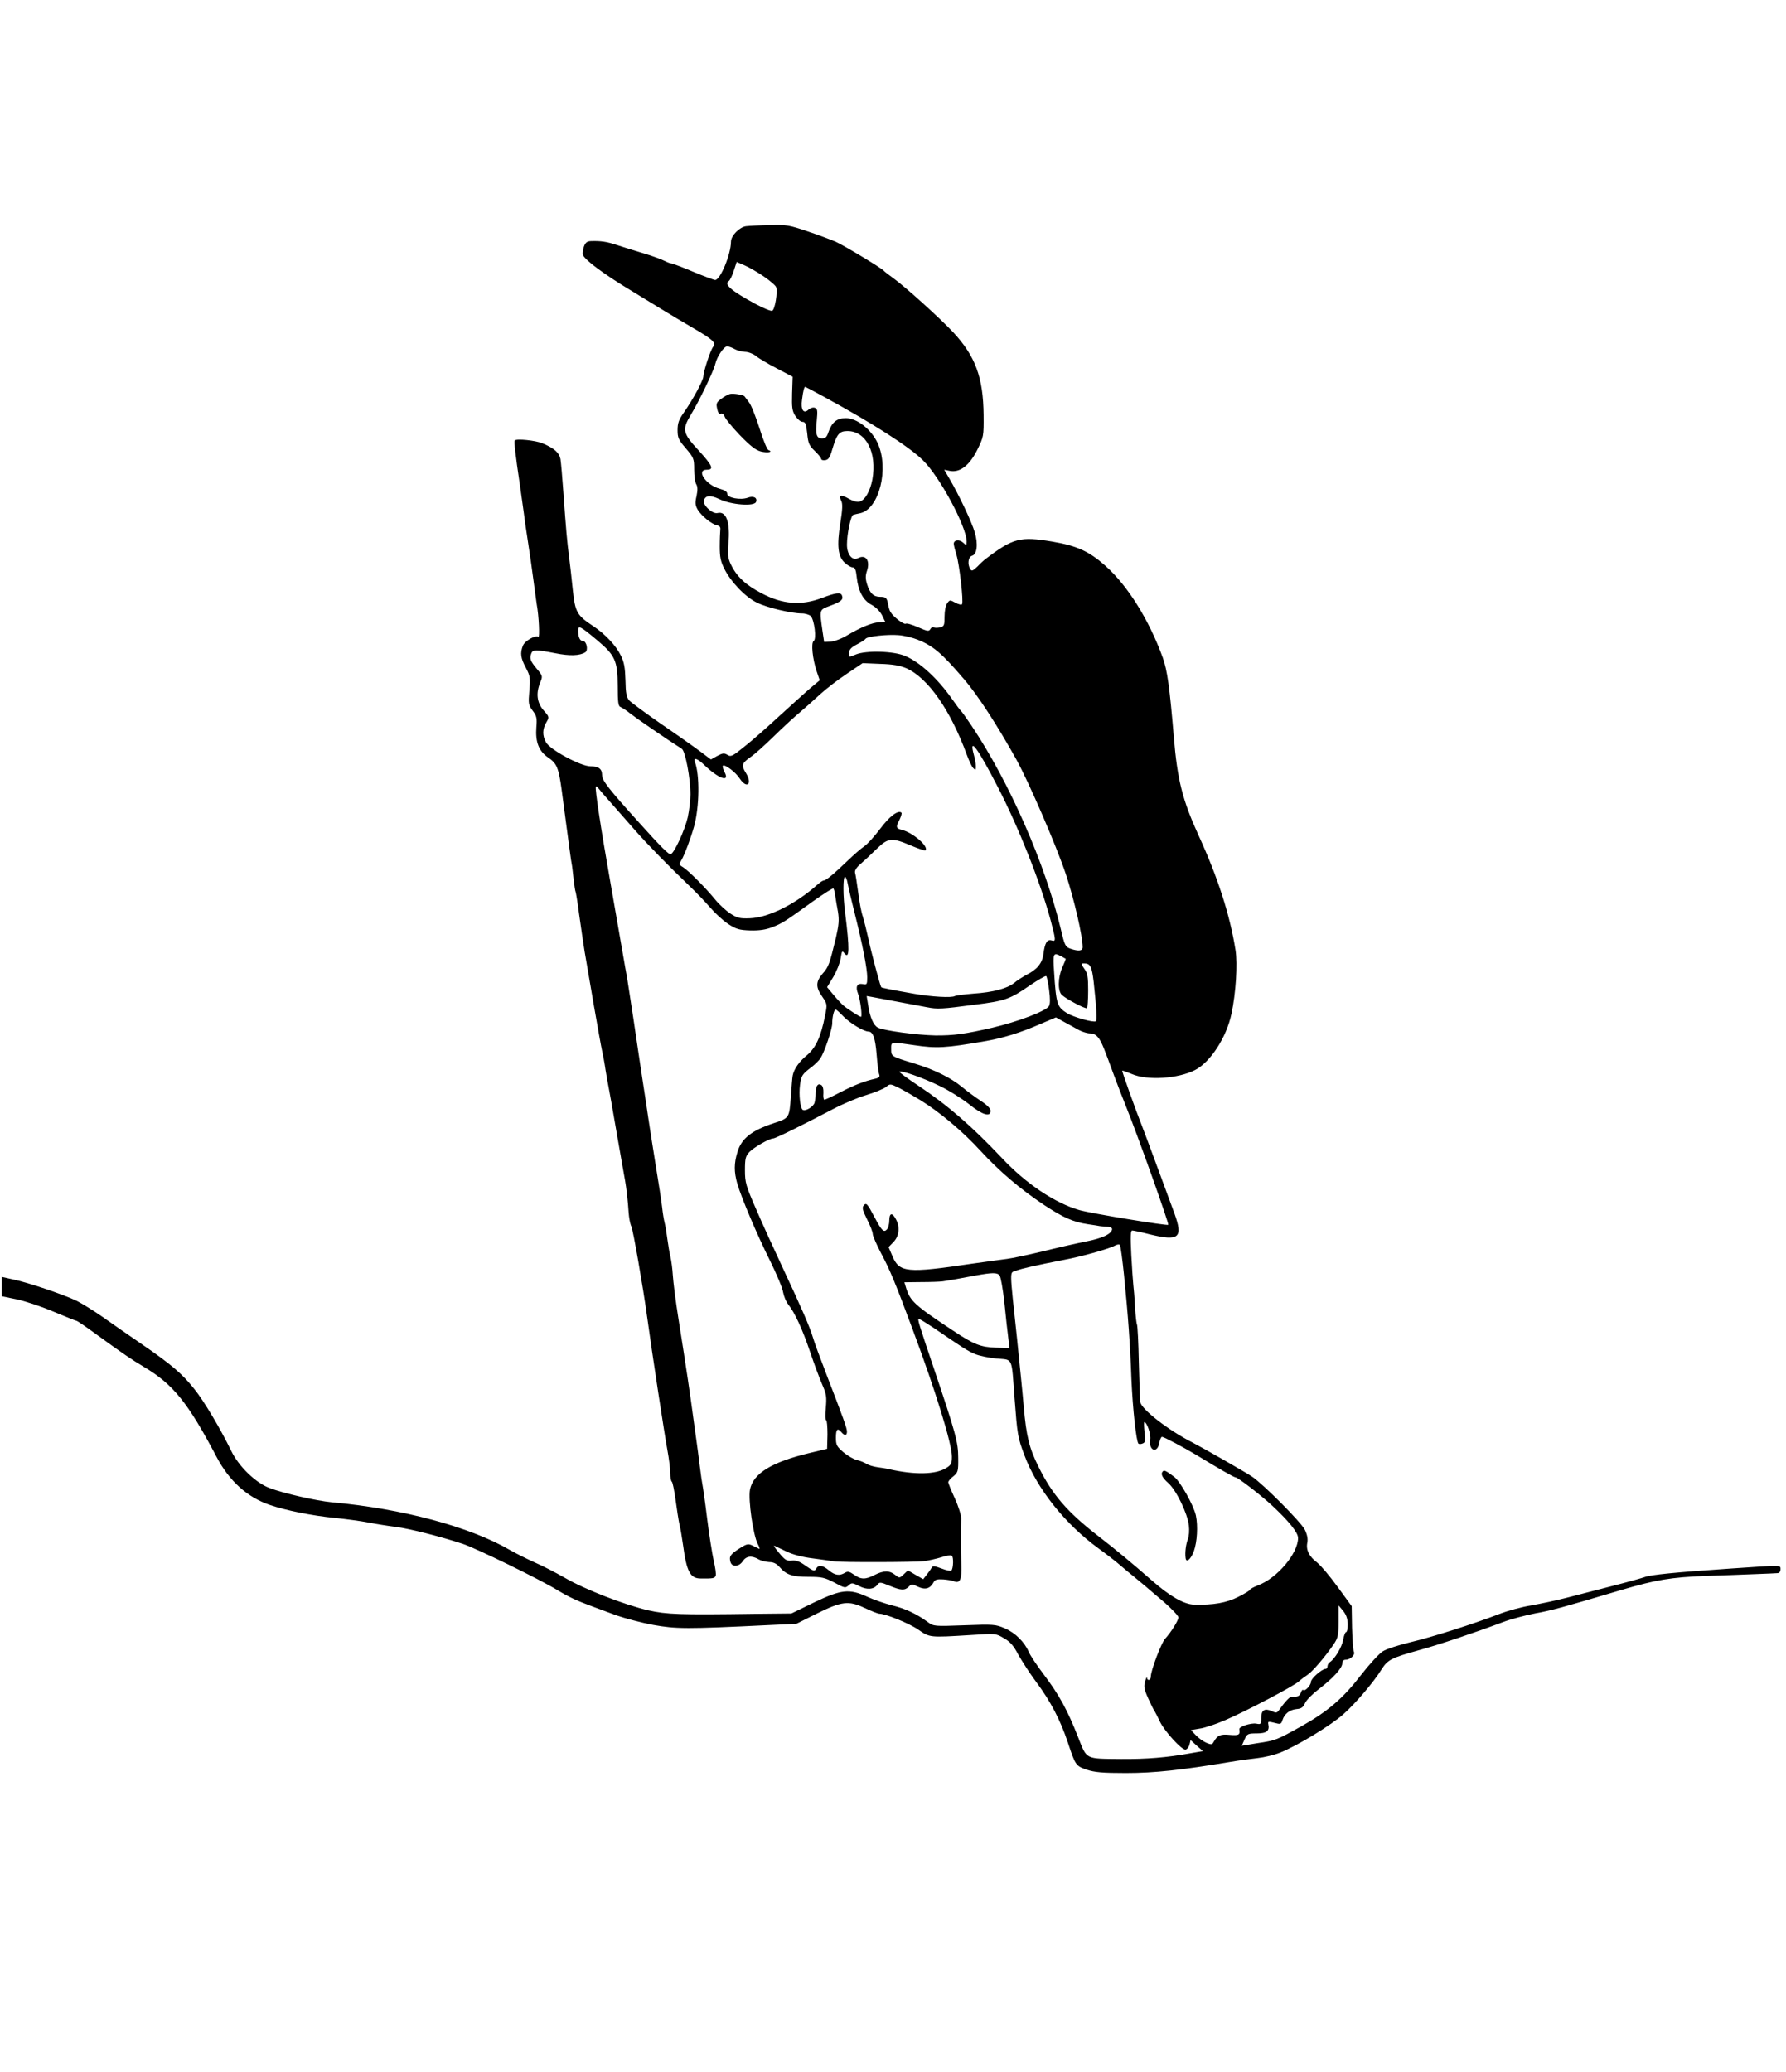 <?xml version="1.0" standalone="no"?>
<!DOCTYPE svg PUBLIC "-//W3C//DTD SVG 20010904//EN"
 "http://www.w3.org/TR/2001/REC-SVG-20010904/DTD/svg10.dtd">
<svg version="1.0" xmlns="http://www.w3.org/2000/svg"
 width="970pt" height="1125pt" viewBox="0 0 970 1125"
 preserveAspectRatio="xMidYMid meet">
<g transform="translate(0,1125) scale(0.1,-0.1)"
fill="#000000" stroke="none">
<path d="M4053 10022 c-36 -4 -83 -51 -83 -84 0 -68 -58 -208 -86 -208 -6 0
-60 20 -120 45 -59 25 -113 45 -119 45 -5 0 -23 7 -39 15 -16 8 -67 27 -115
41 -47 14 -111 34 -141 44 -54 18 -87 23 -142 21 -20 -1 -29 -8 -37 -31 -5
-17 -8 -37 -5 -44 11 -28 116 -106 264 -195 85 -52 171 -104 190 -116 19 -12
84 -50 143 -85 110 -64 127 -80 110 -103 -14 -16 -53 -136 -53 -160 0 -22 -59
-130 -107 -198 -26 -37 -33 -56 -33 -94 0 -41 5 -53 45 -99 43 -51 45 -56 45
-115 0 -34 5 -69 11 -79 8 -13 9 -32 2 -65 -9 -38 -7 -51 7 -75 21 -34 76 -78
105 -84 13 -2 19 -10 17 -23 -1 -11 -3 -52 -3 -92 0 -57 5 -81 25 -121 36 -72
115 -154 178 -184 55 -27 186 -58 243 -58 19 0 40 -7 48 -14 20 -21 33 -126
16 -136 -15 -10 -6 -98 17 -166 l16 -47 -49 -41 c-26 -22 -102 -91 -168 -151
-66 -61 -152 -137 -192 -168 -64 -52 -74 -57 -92 -45 -18 11 -26 10 -56 -6
l-34 -19 -53 40 c-29 22 -125 90 -213 150 -88 61 -168 120 -178 131 -14 16
-19 39 -20 108 -2 70 -7 99 -25 135 -26 54 -85 117 -150 160 -89 59 -98 75
-111 196 -6 59 -15 140 -20 178 -11 84 -17 152 -31 350 -6 83 -13 165 -16 183
-7 35 -34 59 -99 86 -36 15 -139 26 -149 15 -5 -5 3 -77 28 -244 8 -55 17
-122 21 -150 3 -27 12 -90 20 -140 16 -106 20 -132 35 -245 6 -47 13 -96 15
-110 12 -65 17 -183 9 -177 -17 10 -74 -22 -84 -48 -16 -41 -12 -68 16 -120
23 -44 25 -55 19 -124 -6 -71 -5 -78 18 -109 22 -29 24 -41 20 -90 -6 -80 13
-130 65 -165 46 -31 56 -56 72 -172 44 -332 52 -392 55 -405 2 -8 6 -44 10
-80 4 -36 9 -68 11 -71 2 -4 11 -58 19 -120 9 -63 18 -125 20 -139 2 -14 7
-43 10 -65 13 -80 86 -501 95 -540 5 -22 14 -69 19 -105 6 -36 13 -76 16 -90
3 -14 24 -131 46 -260 23 -129 42 -242 44 -250 6 -31 16 -117 19 -171 2 -31 9
-66 15 -77 9 -17 64 -332 85 -487 29 -210 94 -637 111 -729 8 -43 15 -98 15
-122 0 -23 4 -45 9 -48 4 -3 13 -47 20 -98 7 -51 16 -111 21 -133 6 -22 14
-74 20 -115 19 -142 39 -179 95 -179 68 -1 76 1 82 15 3 8 -2 44 -11 82 -8 37
-25 141 -36 232 -11 91 -23 172 -25 180 -2 8 -9 56 -15 105 -6 50 -13 101 -15
115 -2 14 -11 79 -20 145 -17 127 -37 264 -81 540 -15 94 -28 198 -30 233 -2
34 -8 79 -13 100 -5 20 -12 62 -16 92 -4 30 -10 71 -15 90 -5 19 -11 58 -14
86 -3 28 -19 134 -36 235 -16 101 -34 213 -39 249 -5 36 -19 128 -31 205 -12
77 -34 228 -50 335 -16 107 -32 206 -34 220 -3 14 -16 90 -30 170 -14 80 -41
237 -61 350 -53 299 -85 513 -79 519 3 3 8 1 12 -6 4 -6 34 -41 68 -79 33 -38
93 -105 131 -149 74 -84 182 -194 299 -306 38 -36 89 -90 114 -119 25 -29 68
-68 95 -86 43 -28 60 -33 120 -35 50 -1 84 4 120 18 53 21 62 26 223 142 57
40 105 71 108 68 3 -3 8 -20 10 -39 3 -18 9 -58 15 -88 7 -44 5 -70 -11 -140
-35 -145 -40 -159 -72 -195 -38 -44 -39 -74 -2 -126 27 -40 27 -41 15 -102
-23 -116 -50 -174 -98 -215 -43 -35 -71 -75 -78 -111 -2 -9 -6 -61 -10 -116
-8 -112 -9 -115 -89 -141 -125 -41 -179 -84 -201 -158 -19 -62 -19 -107 -1
-171 22 -76 107 -277 179 -421 35 -71 67 -147 70 -169 4 -22 16 -51 27 -65 36
-45 77 -133 120 -260 23 -69 54 -150 67 -180 21 -48 23 -64 18 -122 -4 -38 -3
-68 2 -68 4 0 7 -35 7 -77 l-2 -78 -92 -22 c-210 -50 -310 -112 -327 -200 -10
-57 17 -244 42 -294 9 -17 13 -29 8 -27 -4 2 -20 10 -35 17 -24 12 -31 11 -72
-15 -50 -32 -57 -43 -49 -73 8 -30 47 -27 67 4 19 28 48 32 86 10 14 -8 40
-14 58 -15 22 0 39 -8 55 -26 37 -43 69 -54 158 -54 72 0 88 -4 140 -31 55
-30 60 -31 77 -16 17 16 21 15 58 -3 42 -22 80 -19 100 8 10 14 16 14 64 -6
63 -26 83 -27 105 -6 15 16 19 16 51 0 39 -18 66 -10 84 24 8 15 19 18 53 16
23 -2 49 -6 57 -10 34 -14 44 9 41 91 -3 75 -3 183 -1 249 1 18 -15 67 -34
109 -20 43 -36 83 -36 89 0 5 12 20 28 32 25 21 27 27 26 101 0 83 -14 134
-130 478 -86 254 -92 275 -84 275 5 0 39 -21 77 -46 164 -112 187 -127 227
-144 22 -10 76 -21 118 -25 91 -8 81 13 98 -215 15 -198 17 -213 54 -311 67
-180 221 -373 401 -504 44 -32 96 -72 115 -89 20 -17 54 -46 77 -64 23 -19 52
-43 65 -54 13 -11 58 -50 101 -86 42 -37 77 -74 77 -82 0 -17 -40 -81 -73
-117 -21 -24 -77 -172 -77 -205 0 -20 -19 -25 -21 -5 0 6 -5 -3 -10 -21 -8
-27 -5 -43 16 -90 14 -31 30 -64 36 -72 5 -8 18 -33 28 -55 25 -53 120 -157
140 -153 8 2 18 14 21 27 l6 25 33 -30 34 -30 -69 -12 c-127 -23 -238 -32
-374 -31 -199 2 -186 -5 -235 119 -57 146 -104 231 -185 338 -38 50 -76 107
-83 125 -23 53 -73 103 -129 127 -50 22 -62 23 -220 17 -165 -6 -167 -6 -200
18 -60 44 -122 73 -193 90 -39 10 -98 30 -133 46 -100 46 -142 41 -291 -30
l-123 -60 -196 -2 c-418 -6 -481 -3 -581 19 -129 30 -344 113 -454 177 -51 29
-125 67 -165 84 -40 18 -98 47 -130 65 -219 128 -586 226 -972 261 -83 8 -260
48 -336 77 -76 28 -169 119 -209 203 -58 119 -148 271 -201 336 -65 82 -124
132 -284 242 -69 47 -165 114 -213 148 -49 34 -112 73 -140 87 -68 33 -265
100 -344 116 l-63 14 0 -53 0 -52 78 -16 c44 -9 133 -38 199 -66 67 -28 124
-51 128 -51 4 0 53 -33 107 -73 159 -115 189 -135 259 -177 160 -95 240 -195
395 -489 69 -131 166 -219 290 -261 85 -29 227 -58 351 -70 60 -6 142 -17 183
-25 41 -8 109 -19 151 -24 76 -10 244 -53 362 -92 71 -23 421 -194 514 -251
65 -39 104 -57 188 -88 28 -10 87 -32 132 -49 46 -16 136 -40 200 -52 125 -22
177 -23 628 -1 l150 7 108 54 c139 69 175 73 263 32 36 -17 72 -31 78 -31 34
0 163 -52 212 -86 64 -44 60 -44 286 -30 136 9 136 9 180 -17 34 -19 53 -41
78 -89 19 -34 62 -101 97 -148 79 -106 132 -208 172 -328 42 -126 43 -128 103
-149 43 -14 84 -18 213 -18 154 0 302 16 565 60 47 8 114 17 150 21 36 4 91
17 123 30 95 38 279 150 345 210 67 60 162 172 205 241 33 52 53 63 197 103
108 29 307 96 465 155 39 15 115 35 170 46 94 17 148 32 465 126 197 58 272
70 466 78 98 3 222 8 274 10 52 2 103 4 113 5 10 0 17 8 17 20 0 25 12 24
-270 5 -310 -21 -435 -34 -467 -46 -16 -6 -95 -28 -178 -49 -82 -21 -194 -50
-248 -64 -54 -14 -140 -32 -190 -41 -51 -8 -128 -29 -172 -46 -140 -54 -366
-126 -485 -154 -63 -15 -131 -37 -151 -50 -20 -13 -73 -71 -118 -129 -97 -126
-179 -196 -321 -276 -137 -76 -140 -78 -241 -93 l-85 -14 15 34 c14 31 18 33
67 33 54 0 70 14 62 51 -3 15 0 15 44 4 22 -6 27 -3 33 17 11 34 38 56 76 60
27 2 37 10 47 33 8 17 41 50 74 75 75 57 128 114 128 140 0 13 7 20 19 20 25
0 53 28 44 43 -4 7 -8 65 -10 130 l-2 118 -76 104 c-42 58 -92 117 -111 132
-44 33 -62 69 -54 108 4 20 0 43 -13 70 -20 41 -224 246 -287 289 -34 23 -265
155 -325 186 -130 66 -275 179 -282 218 -2 9 -5 106 -8 215 -2 109 -7 201 -10
206 -3 5 -8 49 -11 98 -2 48 -7 102 -9 118 -2 17 -7 90 -11 163 -5 101 -4 132
5 132 7 0 50 -9 96 -21 158 -38 181 -19 134 112 -42 114 -158 429 -174 469
-36 91 -113 305 -110 308 1 1 24 -7 51 -18 84 -37 252 -26 344 21 83 42 171
177 198 305 24 111 34 272 22 347 -31 193 -96 394 -201 623 -87 191 -115 301
-134 534 -23 272 -35 359 -60 430 -75 206 -190 390 -311 498 -89 79 -154 109
-290 132 -174 29 -212 19 -362 -95 -7 -5 -27 -23 -43 -40 -25 -24 -32 -27 -39
-15 -17 26 -12 67 9 73 27 7 34 63 15 127 -16 56 -88 207 -138 292 l-28 48 30
-6 c55 -11 107 29 149 113 35 71 36 74 35 190 -2 203 -44 319 -165 449 -68 73
-261 248 -327 295 -25 18 -47 35 -50 39 -8 12 -212 135 -260 157 -25 11 -94
37 -154 57 -100 34 -117 37 -205 34 -53 -1 -110 -4 -128 -6z m97 -274 c32 -22
61 -47 65 -56 10 -25 -6 -123 -21 -129 -7 -3 -48 14 -91 37 -133 72 -173 107
-144 125 5 3 17 27 26 54 l16 49 46 -20 c25 -11 71 -38 103 -60z m-160 -393
c14 -8 39 -14 56 -15 17 0 44 -10 59 -22 15 -13 66 -43 114 -68 l86 -45 -3
-90 c-2 -76 0 -95 17 -122 12 -18 29 -33 39 -33 16 0 20 -10 26 -62 5 -55 11
-67 41 -96 19 -18 35 -38 35 -43 0 -6 10 -9 22 -7 17 2 26 15 38 58 25 84 38
100 83 100 101 0 161 -117 135 -263 -12 -63 -40 -113 -70 -120 -12 -4 -36 3
-59 16 -41 24 -56 20 -40 -12 8 -15 7 -46 -5 -121 -20 -124 -13 -181 24 -215
15 -14 34 -25 43 -25 12 0 18 -13 22 -53 8 -76 35 -126 80 -150 23 -12 45 -34
57 -56 l18 -37 -34 -2 c-40 -3 -98 -27 -173 -71 -29 -18 -70 -33 -89 -34 l-36
-2 -9 60 c-17 120 -18 114 43 137 59 22 71 33 63 55 -7 19 -32 16 -109 -13
-113 -43 -214 -35 -329 26 -86 45 -135 91 -166 157 -16 34 -18 54 -13 111 11
116 -11 179 -59 167 -28 -7 -83 45 -74 70 11 27 35 28 85 5 64 -31 189 -40
198 -15 9 23 -14 35 -45 23 -39 -14 -111 -1 -111 21 0 11 -13 20 -42 28 -74
20 -130 103 -69 103 40 0 31 22 -43 103 -89 96 -93 114 -43 197 45 74 124 238
132 275 10 41 47 95 65 95 8 -1 26 -7 40 -15z m485 -259 c261 -142 462 -270
537 -344 91 -88 237 -360 238 -441 0 -23 -1 -24 -20 -6 -20 18 -50 14 -50 -7
0 -7 7 -35 15 -61 16 -54 39 -253 30 -267 -3 -5 -19 -1 -36 8 -29 16 -31 16
-44 -2 -9 -12 -15 -42 -15 -73 0 -47 -2 -53 -24 -59 -14 -3 -29 -3 -35 0 -5 4
-14 -1 -18 -9 -8 -14 -16 -12 -67 10 -31 14 -62 23 -67 19 -10 -6 -68 38 -82
63 -5 7 -11 26 -13 40 -7 38 -12 43 -44 43 -36 0 -56 20 -71 69 -9 29 -9 47 0
73 18 55 -7 90 -49 68 -31 -16 -60 20 -60 73 0 60 21 158 34 162 6 2 23 6 38
9 103 23 158 242 95 380 -35 75 -112 136 -173 136 -49 0 -76 -22 -95 -77 -8
-25 -16 -33 -34 -33 -31 0 -37 22 -29 97 5 53 4 64 -10 69 -10 4 -25 -1 -35
-10 -27 -25 -43 0 -35 55 6 48 12 69 17 69 1 0 48 -24 102 -54z m-1230 -1323
c96 -81 109 -110 110 -247 0 -88 3 -110 15 -114 8 -3 33 -19 55 -37 32 -25
205 -144 278 -190 19 -12 47 -160 47 -248 0 -32 -7 -88 -15 -125 -16 -69 -73
-193 -92 -199 -10 -4 -53 39 -169 168 -169 187 -204 232 -204 261 0 34 -18 48
-63 48 -53 0 -222 91 -242 131 -20 37 -19 71 2 107 17 29 17 30 -15 66 -36 42
-42 92 -18 151 14 34 14 36 -20 76 -34 41 -39 55 -28 83 8 20 25 20 129 0 79
-16 134 -14 164 5 17 11 7 61 -13 61 -16 0 -26 21 -26 56 0 31 11 26 105 -53z
m1740 4 c84 -34 130 -73 249 -212 77 -89 183 -253 287 -440 69 -126 214 -461
268 -621 45 -137 91 -334 91 -396 0 -21 -23 -23 -67 -8 -27 10 -31 18 -52 108
-85 354 -278 794 -484 1102 -28 41 -53 77 -57 80 -4 3 -26 32 -49 65 -78 111
-174 200 -255 234 -62 27 -212 31 -268 8 -35 -15 -38 -15 -38 1 0 25 11 37 50
57 19 10 38 22 41 27 8 13 117 25 179 20 30 -2 78 -14 105 -25z m-62 -155
c118 -53 240 -228 329 -472 11 -30 26 -62 34 -70 12 -12 14 -11 14 10 0 14 -5
42 -11 63 -28 103 22 35 130 -175 113 -218 232 -519 287 -723 29 -110 30 -118
5 -110 -24 7 -36 -13 -44 -73 -6 -51 -34 -85 -92 -114 -22 -12 -52 -31 -67
-44 -37 -30 -114 -51 -222 -58 -49 -4 -94 -10 -100 -13 -16 -11 -129 -4 -220
12 -130 23 -177 32 -180 36 -6 8 -56 196 -71 269 -9 40 -22 92 -29 115 -8 22
-19 81 -25 130 -7 50 -14 98 -17 107 -3 12 7 29 32 50 21 18 60 55 88 82 61
59 80 60 188 14 38 -16 72 -27 74 -25 21 20 -67 97 -128 112 -32 8 -34 15 -12
56 8 17 13 34 10 37 -17 17 -66 -20 -117 -89 -31 -41 -70 -84 -86 -94 -15 -10
-57 -46 -93 -81 -73 -70 -114 -104 -127 -104 -4 0 -20 -10 -33 -22 -119 -106
-265 -179 -367 -183 -55 -2 -68 1 -107 26 -24 16 -61 50 -82 76 -52 64 -144
156 -174 175 -23 14 -23 16 -9 39 16 26 51 119 69 184 29 108 31 278 4 349
-10 26 14 19 49 -15 80 -77 143 -99 112 -40 -8 16 -12 31 -9 34 10 10 70 -35
92 -70 39 -58 70 -29 33 31 -26 41 -22 53 25 86 20 13 76 63 126 112 49 48
113 107 141 130 28 24 77 67 108 96 31 29 97 80 145 112 l89 60 95 -4 c70 -2
108 -9 143 -24z m-319 -1169 c4 -21 20 -90 36 -153 44 -174 70 -308 70 -355 0
-40 -2 -42 -25 -37 -30 5 -40 -14 -25 -52 13 -34 24 -126 16 -126 -7 0 -74 43
-96 62 -8 7 -32 32 -52 56 l-36 43 34 56 c18 30 36 76 40 101 6 40 8 43 19 28
29 -39 30 22 5 219 -12 91 -12 195 -1 195 5 0 12 -17 15 -37z m1159 -394 c12
-7 23 -13 25 -14 1 -1 -7 -22 -18 -46 -25 -56 -26 -130 -2 -151 29 -25 129
-77 136 -71 3 4 6 47 6 96 0 74 -3 94 -21 118 -19 27 -19 29 -2 29 35 0 43
-16 53 -101 16 -146 19 -208 12 -213 -14 -8 -121 22 -157 44 -54 34 -59 50
-70 223 -7 103 -5 108 38 86z m-65 -184 c6 -47 6 -75 -1 -87 -17 -27 -167 -84
-307 -117 -147 -34 -212 -43 -310 -42 -100 2 -282 26 -313 43 -23 12 -43 58
-52 122 l-8 49 34 -6 c19 -4 81 -15 139 -26 58 -11 128 -24 155 -29 57 -11 79
-10 260 14 162 20 191 30 296 103 46 31 87 55 91 52 4 -3 11 -37 16 -76z
m-1115 -145 c36 -36 109 -80 134 -80 24 0 37 -36 44 -123 4 -51 10 -100 14
-109 5 -13 0 -19 -22 -24 -58 -13 -110 -33 -188 -73 -44 -23 -83 -41 -88 -41
-4 0 -7 16 -5 36 1 22 -3 39 -12 44 -18 11 -30 -5 -30 -45 0 -16 -3 -40 -6
-51 -6 -22 -49 -48 -64 -39 -14 9 -22 83 -15 135 7 52 11 58 65 99 18 14 38
34 46 46 22 34 64 158 64 190 0 36 10 75 19 75 3 0 23 -18 44 -40z m1277 -72
c19 -10 46 -18 61 -18 19 0 34 -9 47 -27 18 -27 26 -47 85 -208 14 -38 42
-110 62 -160 64 -158 235 -638 230 -644 -7 -6 -416 61 -483 80 -132 38 -290
143 -421 283 -161 171 -296 288 -453 392 -59 39 -105 73 -103 76 9 9 131 -34
220 -78 50 -24 121 -69 159 -99 72 -58 116 -71 116 -35 0 12 -18 31 -52 53
-29 19 -75 53 -103 76 -60 50 -151 95 -260 128 -125 38 -125 38 -125 78 0 41
-6 40 126 21 121 -18 171 -15 379 21 101 17 193 45 310 96 l80 34 45 -25 c25
-14 61 -33 80 -44z m-860 -381 c105 -65 230 -170 324 -273 105 -114 217 -209
346 -295 105 -69 158 -93 240 -105 30 -4 58 -9 63 -10 4 -1 21 -2 37 -3 17 0
30 -6 30 -13 -1 -26 -54 -51 -144 -68 -50 -10 -156 -34 -236 -54 -80 -19 -165
-37 -190 -40 -25 -3 -110 -15 -190 -26 -356 -53 -396 -49 -434 43 l-20 47 27
28 c30 31 36 80 14 121 -20 40 -37 38 -37 -4 0 -20 -6 -43 -14 -50 -16 -17
-28 -5 -65 65 -41 77 -46 83 -60 66 -10 -11 -6 -27 18 -75 17 -33 31 -69 31
-80 0 -10 21 -58 46 -106 46 -85 80 -167 170 -410 126 -337 214 -623 214 -692
0 -38 -4 -46 -32 -63 -58 -35 -169 -37 -308 -6 -14 4 -43 8 -64 11 -22 3 -49
11 -61 19 -11 7 -34 16 -51 20 -18 4 -50 23 -73 42 -37 32 -41 40 -41 80 0 46
9 54 30 29 17 -20 30 -19 30 3 0 19 -18 69 -110 307 -34 88 -68 180 -75 205
-17 57 -61 158 -165 380 -45 96 -110 238 -143 315 -56 128 -61 146 -61 212 0
63 3 76 24 99 25 26 109 74 130 74 12 0 156 71 322 158 53 28 135 63 182 77
47 14 95 34 108 44 22 19 24 18 73 -6 27 -14 79 -44 115 -66z m1105 -952 c22
-219 33 -371 40 -565 7 -158 26 -334 38 -347 4 -3 14 -3 23 1 14 5 16 15 10
61 -3 30 -4 55 -1 55 14 0 37 -67 32 -95 -10 -59 38 -78 49 -20 3 19 10 35 15
35 10 0 117 -57 184 -97 125 -76 207 -123 215 -123 13 0 140 -98 201 -155 90
-84 139 -145 139 -174 0 -84 -113 -218 -217 -257 -24 -9 -43 -20 -43 -23 0 -4
-29 -22 -65 -40 -63 -32 -136 -45 -240 -42 -56 2 -132 46 -230 132 -105 92
-194 166 -291 241 -169 131 -249 225 -323 374 -51 103 -67 166 -81 329 -6 72
-23 236 -36 365 -42 393 -41 358 -8 371 33 13 115 31 259 59 102 19 251 61
282 79 10 5 21 7 25 3 4 -4 14 -79 23 -167z m-676 1 c6 -7 18 -74 26 -147 7
-74 17 -159 21 -191 l7 -56 -74 2 c-83 3 -120 17 -235 94 -208 137 -232 160
-254 234 l-8 27 91 1 c51 0 103 2 117 4 41 6 101 17 175 31 94 17 120 18 134
1z m-1159 -1498 c35 -17 87 -31 145 -38 50 -6 101 -14 115 -16 37 -6 438 -5
490 1 25 4 66 13 92 21 26 9 52 13 57 9 11 -6 9 -70 -2 -81 -4 -4 -28 1 -53
11 -41 15 -48 16 -55 3 -4 -8 -17 -25 -27 -38 l-18 -23 -42 24 -41 24 -23 -22
c-23 -21 -23 -21 -47 -2 -30 24 -62 24 -111 -1 -50 -26 -75 -25 -112 2 -25 17
-34 19 -49 10 -29 -18 -55 -14 -87 13 -35 29 -57 32 -70 8 -8 -14 -15 -12 -55
16 -33 24 -53 32 -77 29 -27 -3 -37 3 -68 41 -21 24 -32 42 -27 40 6 -3 35
-17 65 -31z m3050 -395 c0 -24 -4 -43 -9 -43 -5 0 -12 -19 -16 -42 -7 -40 -45
-103 -72 -121 -7 -4 -13 -15 -13 -22 0 -8 -5 -15 -11 -15 -19 0 -79 -52 -79
-70 0 -19 -33 -54 -42 -44 -4 3 -9 -4 -13 -15 -6 -19 -21 -25 -50 -22 -10 1
-36 -27 -68 -72 -11 -16 -17 -17 -39 -6 -40 17 -58 6 -58 -37 0 -34 -2 -36
-27 -31 -29 5 -94 -16 -92 -30 5 -31 -2 -35 -52 -31 -51 5 -67 -2 -88 -39 -7
-14 -13 -15 -39 -4 -16 7 -42 25 -57 41 l-27 28 47 8 c26 3 88 24 137 45 115
49 375 186 402 211 12 11 32 26 46 35 26 16 95 96 143 166 24 36 27 49 27 126
l0 86 25 -30 c17 -21 24 -43 25 -72z"/>
<path d="M3964 9111 c-11 -3 -33 -15 -48 -27 -25 -18 -27 -25 -21 -53 4 -21
11 -31 20 -27 8 3 17 -4 21 -16 3 -11 40 -56 81 -99 57 -59 86 -82 115 -90 36
-9 71 -3 41 8 -7 3 -29 56 -48 118 -20 62 -45 126 -57 141 -12 16 -23 30 -24
32 -5 8 -62 18 -80 13z"/>
<path d="M6316 3263 c-14 -14 -4 -35 29 -64 43 -38 104 -163 112 -230 3 -27 1
-60 -6 -76 -10 -26 -16 -71 -12 -100 3 -30 28 -9 45 36 18 51 23 137 11 194
-12 55 -85 185 -118 210 -45 33 -53 37 -61 30z"/>
</g>
</svg>
